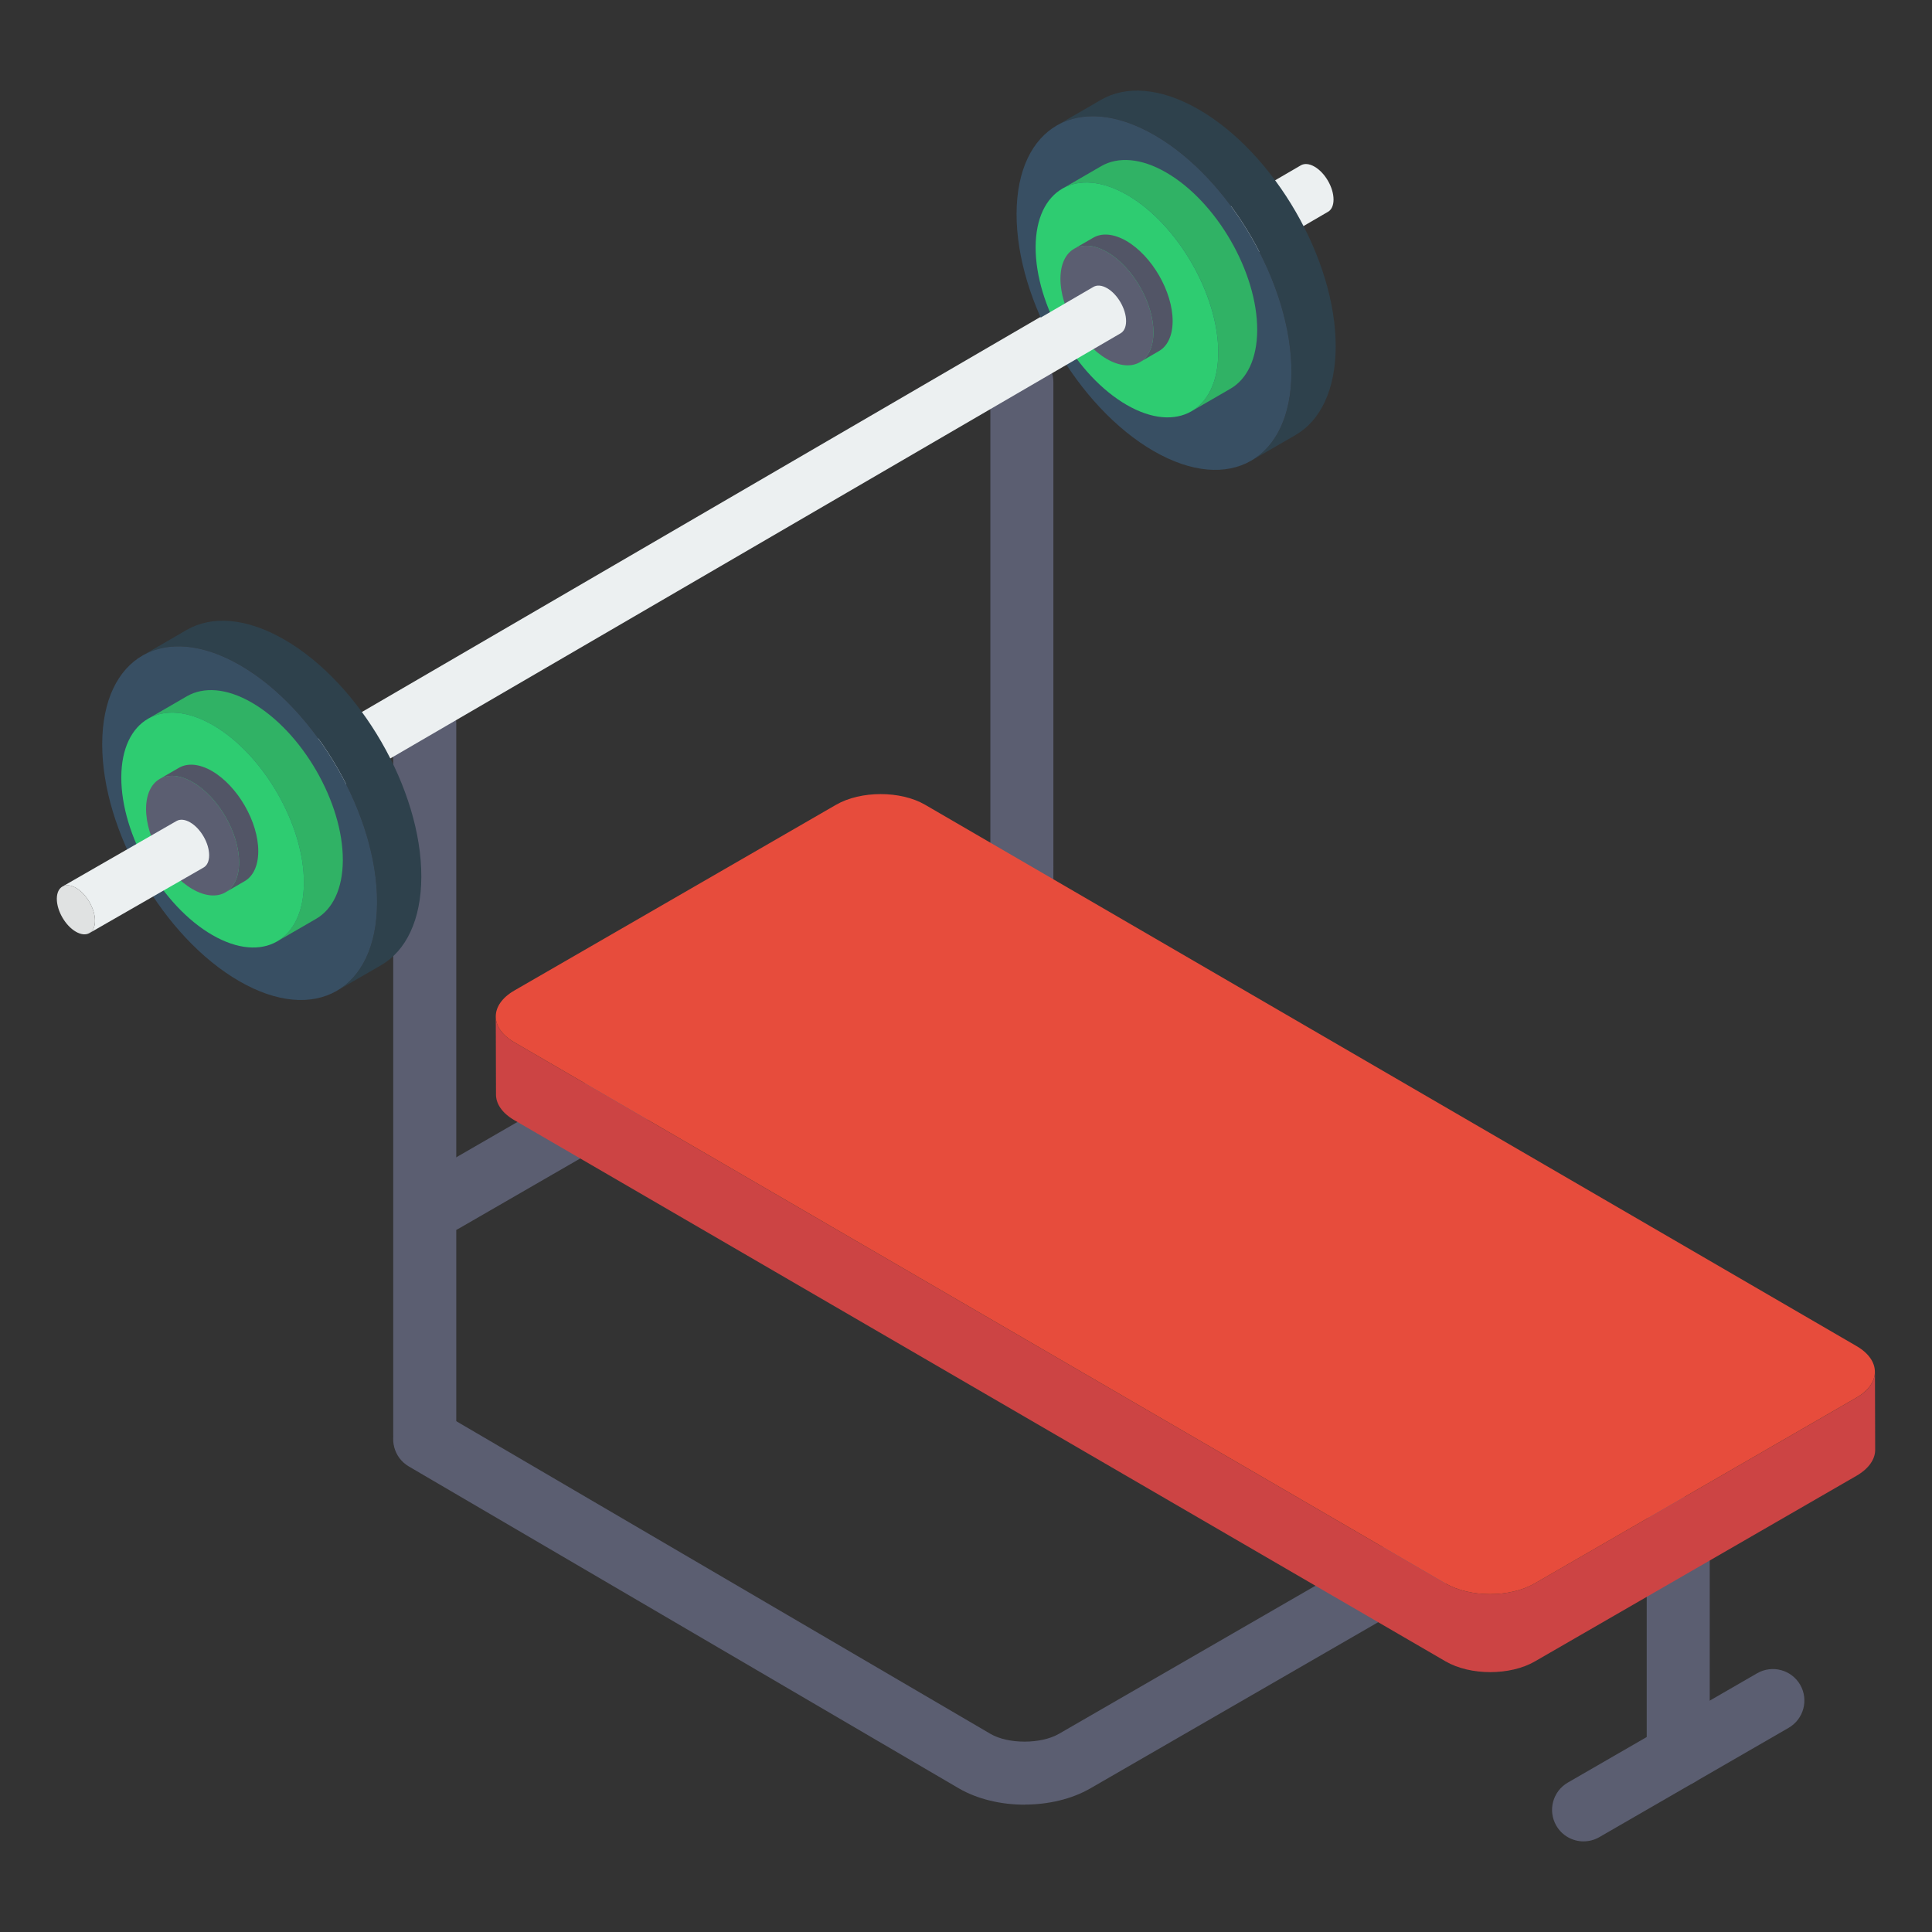 <svg id="Layer_1" enable-background="new 0 0 51 51" height="512" viewBox="0 0 51 51" width="512" xmlns="http://www.w3.org/2000/svg"><rect x="0" y="0" width="51" height="51" fill="#333333" stroke="none"/><g><g><path d="m44.301 47.165c-.459 0-.832-.372-.832-.832v-6.001c0-.459.372-.832.832-.832s.832.372.832.832v6.001c-0.0.459-.372.832-.832.832z" fill="#5b5e71"/></g><g><g><path d="m27.048 47.639c-.622 0-1.243-.144-1.738-.431l-14.519-8.498c-.396-.232-.53-.741-.298-1.138.232-.396.741-.53 1.138-.298l14.517 8.497c.469.273 1.332.272 1.807-.003l13.099-7.563c.03-.017.055-.034.075-.049-.019-.014-.041-.028-.067-.044l-14.519-8.498c-.396-.232-.53-.741-.298-1.138.232-.396.741-.529 1.138-.298l14.517 8.497c.606.352.955.893.954 1.481-.001.591-.354 1.133-.969 1.488l-13.099 7.563c-.496.287-1.118.43-1.739.43zm14.159-9.411h.002z" fill="#5b5e71"/></g><g><path d="m11.7 32.541c-.287 0-.567-.149-.721-.416-.23-.398-.093-.906.304-1.136l15.276-8.819c.398-.23.906-.093 1.136.304.23.398.093.906-.304 1.136l-15.276 8.819c-.131.076-.274.111-.415.111z" fill="#5b5e71"/></g></g><g><path d="m26.975 29.729c-.459 0-.832-.372-.832-.832v-18.805c0-.459.372-.832.832-.832.459 0 .832.372.832.832v18.805c0.0.459-.372.832-.832.832z" fill="#5b5e71"/></g><g><g><g><path d="m13.087 26.834.006 2.059c0 .246.161.489.483.676l24.587 14.289c.651.376 1.702.376 2.353 0l8.491-4.901c.328-.189.493-.439.493-.685l-.006-2.062c0 .249-.164.499-.493.688l-8.491 4.901c-.651.376-1.702.376-2.353 0l-24.587-14.289c-.322-.186-.483-.433-.483-.676z" fill="#c44"/></g></g><g><g><path d="m13.578 26.147c-.651.376-.655.986-.008 1.362l24.587 14.289c.649.377 1.702.377 2.353.001l8.49-4.902c.653-.377.657-.987.008-1.364l-24.587-14.289c-.647-.376-1.7-.376-2.353.001z" fill="#e74c3c"/></g></g></g><g><path d="m11.212 38.723c-.459 0-.832-.372-.832-.832v-18.805c0-.459.372-.832.832-.832s.832.372.832.832v18.805c0 .459-.372.832-.832.832z" fill="#5b5e71"/></g><g><g><g enable-background="new"><g><g><path d="m8.825 19.219c.092-.053.218-.045.359.035.278.16.503.55.502.87 0 .158-.057.269-.147.323l25.517-14.856c.091-.052.146-.164.146-.323.001-.319-.223-.708-.502-.869-.139-.081-.267-.088-.359-.036z" fill="#ecf0f1"/></g></g><g><g><path d="m9.184 19.254c-.278-.161-.505-.032-.506.287s.224.709.503.87.504.032.505-.288c.001-.319-.224-.709-.502-.869z" fill="#ecf0f1"/></g></g></g></g><g><g><g><path d="m27.895 3.313c.659-.384 1.572-.331 2.582.252 2.003 1.158 3.62 3.963 3.615 6.265-.004 1.145-.407 1.949-1.06 2.328l1.169-.675c.65-.379 1.054-1.185 1.058-2.33.007-2.301-1.612-5.107-3.615-6.263-1.01-.583-1.923-.636-2.582-.254z" fill="#2e414c"/></g></g><g><g><path d="m30.476 3.566c-2.004-1.157-3.634-.227-3.641 2.075-.007 2.303 1.613 5.108 3.617 6.265 2.003 1.157 3.632.227 3.639-2.076.007-2.302-1.612-5.107-3.615-6.264z" fill="#384f63"/></g></g><g><g><path d="m28.043 4.981c.438-.256 1.045-.22 1.715.167 1.329.767 2.406 2.634 2.401 4.161-.002.759-.27 1.293-.704 1.546l1.028-.595c.432-.251.701-.786.704-1.546.005-1.528-1.073-3.393-2.403-4.161-.668-.387-1.276-.421-1.715-.167z" fill="#30b265"/></g><g><path d="m29.757 5.147c-1.329-.768-2.415-.149-2.419 1.378-.004 1.528 1.074 3.395 2.403 4.163s2.414.149 2.418-1.379c.004-1.528-1.073-3.394-2.402-4.162z" fill="#2ecc71"/></g></g><g><g><path d="m28.351 6.569c.224-.129.534-.111.873.085.677.391 1.226 1.341 1.224 2.12-.001.386-.138.659-.359.787l.507-.295c.221-.128.357-.4.359-.787.002-.778-.546-1.728-1.223-2.12-.341-.196-.65-.214-.873-.084z" fill="#525566"/></g><g><g><path d="m29.225 6.654c-.677-.391-1.23-.076-1.232.702-.002.778.547 1.729 1.224 2.12.677.391 1.229.076 1.231-.702.002-.778-.546-1.729-1.223-2.119z" fill="#5b5e71"/></g></g></g></g><g><g enable-background="new"><g><g><path d="m29.225 7.608c-.139-.081-.267-.088-.359-.036l-20.585 11.984v1.642l21.299-12.399c.091-.052.146-.164.146-.323.001-.319-.223-.708-.502-.869z" fill="#ecf0f1"/></g></g></g></g><g><g><g><path d="m3.758 17.307c.659-.384 1.572-.331 2.582.252 2.003 1.158 3.62 3.963 3.615 6.265-.004 1.145-.407 1.949-1.06 2.328l1.169-.675c.65-.379 1.054-1.185 1.058-2.33.007-2.301-1.612-5.107-3.615-6.263-1.01-.583-1.923-.636-2.582-.254z" fill="#2e414c"/></g></g><g><g><path d="m6.339 17.56c-2.004-1.157-3.634-.227-3.641 2.075-.007 2.303 1.613 5.108 3.617 6.265 2.003 1.157 3.632.227 3.639-2.076.007-2.302-1.612-5.107-3.615-6.264z" fill="#384f63"/></g></g><g><g><path d="m3.906 18.975c.438-.256 1.045-.22 1.715.167 1.329.767 2.406 2.634 2.401 4.161-.002.759-.27 1.293-.704 1.546l1.028-.595c.432-.251.701-.786.704-1.546.005-1.528-1.073-3.393-2.403-4.161-.668-.387-1.276-.421-1.715-.167z" fill="#30b265"/></g><g><path d="m5.621 19.141c-1.329-.768-2.415-.149-2.419 1.378-.004 1.528 1.074 3.395 2.403 4.163s2.414.149 2.418-1.379-1.073-3.394-2.402-4.162z" fill="#2ecc71"/></g></g><g><g><path d="m4.214 20.563c.224-.129.534-.111.873.085.677.391 1.226 1.341 1.224 2.12-.001.386-.138.659-.359.787l.507-.295c.221-.128.357-.4.359-.787.002-.778-.546-1.728-1.223-2.12-.341-.196-.65-.214-.873-.084z" fill="#525566"/></g><g><g><path d="m5.088 20.648c-.677-.391-1.23-.076-1.232.702-.002.778.547 1.729 1.224 2.12.677.391 1.229.076 1.231-.702.002-.778-.546-1.729-1.223-2.119z" fill="#5b5e71"/></g></g></g></g><g><g enable-background="new"><g><g><path d="m1.647 23.403c.092-.053.218-.045.359.035.278.16.503.55.502.87 0 .158-.057.269-.147.323l3.014-1.731c.091-.052.146-.164.146-.323.001-.319-.223-.708-.502-.869-.139-.081-.267-.088-.359-.036z" fill="#ecf0f1"/></g></g><g><g><path d="m2.006 23.438c-.278-.161-.505-.032-.506.287s.224.709.503.87.504.032.505-.288-.224-.709-.502-.869z" fill="#e0e2e2"/></g></g></g></g></g><g><path d="m41.803 48.608c-.287 0-.567-.149-.721-.416-.23-.398-.093-.906.304-1.136l4.998-2.886c.398-.229.906-.093 1.136.304.23.398.093.906-.304 1.136l-4.998 2.886c-.131.076-.274.111-.415.111z" fill="#5b5e71"/></g></g></svg>
